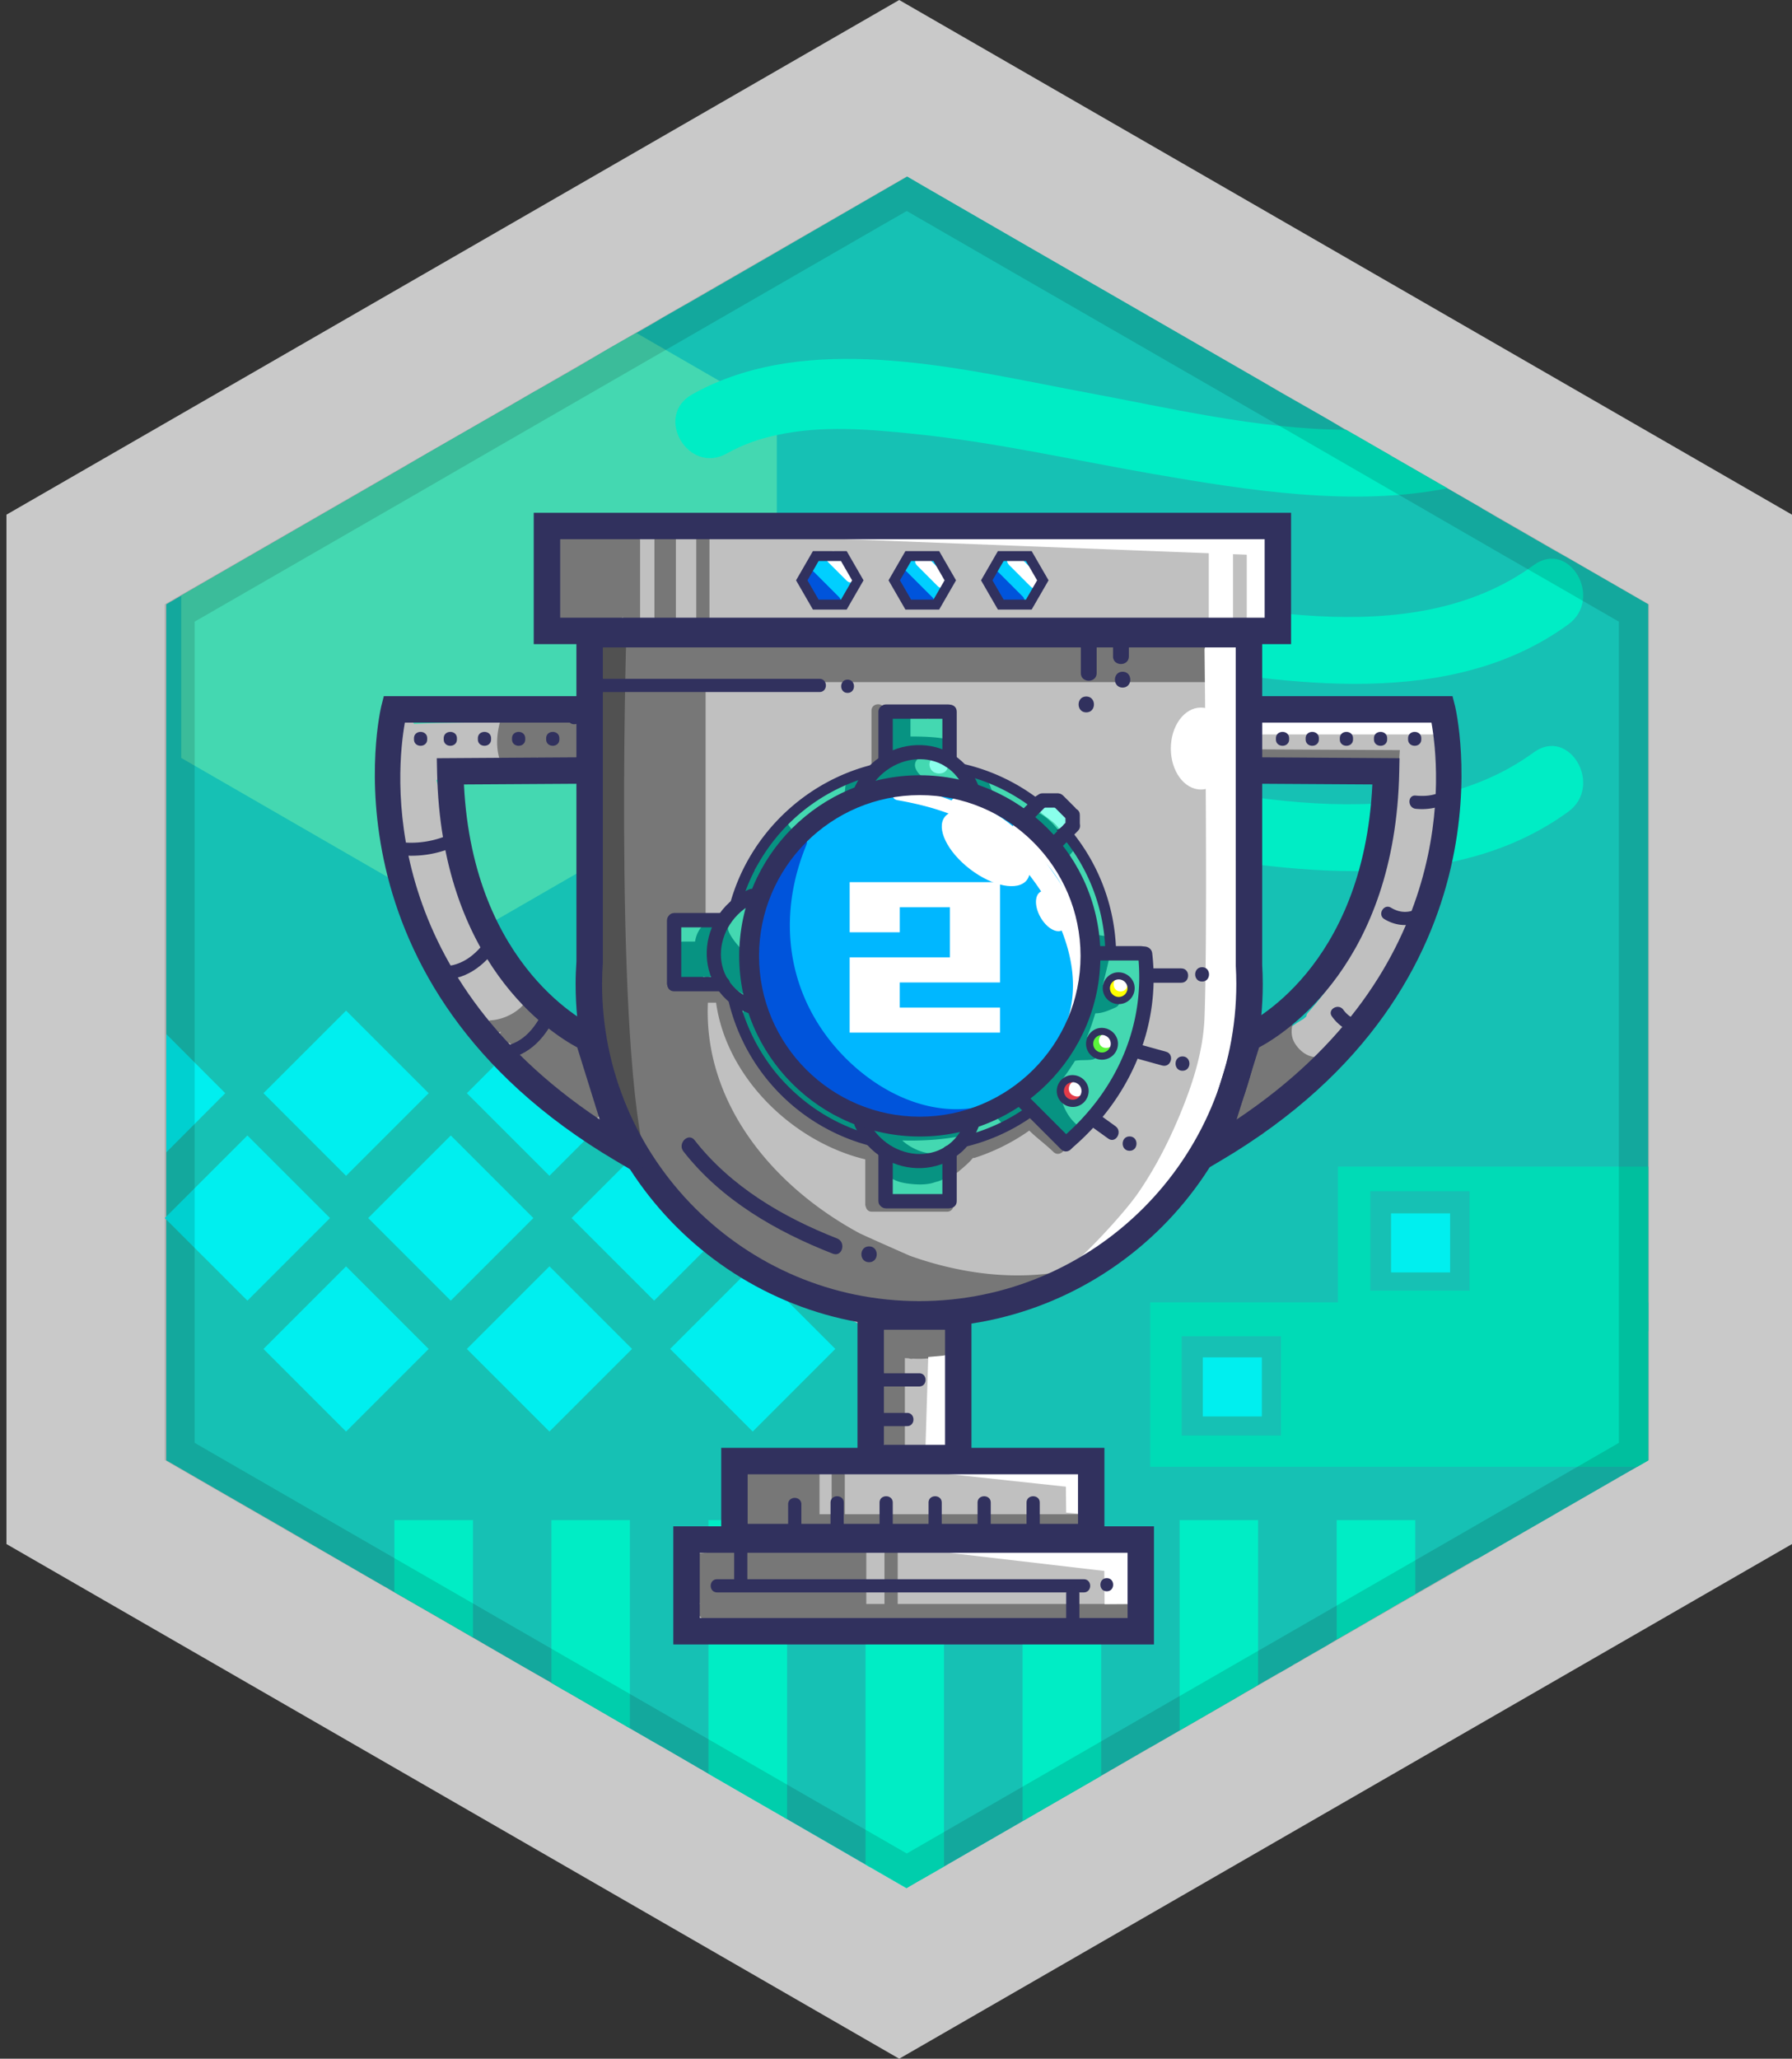 <svg xmlns="http://www.w3.org/2000/svg" width="111.25" height="127.787"><rect width="100%" height="100%" fill="#333333" stroke="none"/><path fill="#C9C9C9" d="M111.25 95.84l-55.426 31.947L.4 95.84V31.947L55.824 0l55.426 31.947z"/><path fill="#16C1B4" d="M102.324 37.507v53.14l-.01.01-.68.391-.74.42-4.15 2.39-.201.12-1.93 1.11-2.719 1.569-.24.13-.131.051-.109.069-3.029 1.74-.521.3-.299.17-1.051.601-.039.029-1.23.71-.451.261-.02.02h-.01l-1.539.89-.24.141-.631.38-1.26.72-.119.07-.08.05-.41.24-.031.01-.16.09v.011l-.779.449-.18.09-.02.021-.041.02-1.01.58-.16.091-.129.079-.371.21-.24.141h-.01l-.709.42-3.41 1.97-1.211.7-.629.36-.061.029-2.971 1.721-.529.31-4.041 2.33-.01.01-.299.17-.131.08-4.75 2.74-.959.55-.561.32h-.01l-.32.189-.48.28-1.42-.82-.85-.489-.029-.011-.24-.14-1.5-.87-3.371-1.95-.16-.09-.039-.029-2.07-1.19-2.61-1.51-2.75-1.601-.69-.39-1.439-.83-3.65-2.12-.39-.22-.49-.28-.33-.2-.01-.01-1.84-1.05-.57-.33-1.71-.99-.75-.439-1.76-1.021-2.09-1.2-.82-.47-.09-.05-.12-.07-.38-.22-.01-.01-.21-.12h-.011l-1.04-.601c-.01-.01-.01-.01-.02-.01l-1.86-1.08-1.02-.59-2.11-1.229-.29-.17s-.01 0-.02-.011l-.28-.16-3.3-1.899-3.5-2.021-.08-.04-.03-.02v-53.14l.93-.54 13.4-7.73 1.99-1.16 4.93-2.83 1.58-.92.17-.09 1.66-.95.78-.449.38-.221.439-.26 1.101-.65.52-.3 1.3-.74.98-.56.69-.41 1.399-.8h.01l.051-.03 5.719-3.3.189-.11.271-.159 6.07-3.511 1.439-.83 1.061.62 6.488 3.75 2.602 1.5 4.91 2.83 7.02 4.05 1.039.61 2.301 1.31.869.5.92.551h.021l.58.33 1.369.79.801.46.09.06 1.809 1.04 1.65.95 2.131 1.229.039.03v.01l.26.141.66.39 1.461.84 1.939 1.12.779.44.441.25 1.939 1.119 2.823 1.628z"/><path fill="#00EDC5" d="M45.119 39.775c3.51-1.966 7.82-1.61 11.678-1.219 5.02.512 9.977 1.657 14.943 2.517 8.273 1.432 18.346 2.984 25.623-2.316 2.195-1.601.074-5.298-2.15-3.677-7.701 5.609-19.104 2.508-27.652.927-7.668-1.418-17.314-3.984-24.59.092-2.397 1.341-.251 5.022 2.148 3.676zM45.119 51.4c3.51-1.966 7.82-1.61 11.678-1.219 5.02.512 9.977 1.657 14.943 2.517 8.273 1.432 18.346 2.984 25.623-2.316 2.195-1.601.074-5.298-2.15-3.677-7.701 5.609-19.104 2.508-27.652.927-7.668-1.418-17.314-3.984-24.59.092-2.397 1.341-.251 5.022 2.148 3.676z"/><path fill="#00EFEF" d="M21.485 78.604l5.127 5.127-5.127 5.127-5.127-5.127zM34.11 78.604l5.127 5.127-5.127 5.127-5.128-5.127zM46.73 78.602l5.128 5.127-5.128 5.128-5.127-5.128zM15.36 70.48l5.127 5.126-5.127 5.127-5.128-5.127zM27.985 70.479l5.127 5.127-5.127 5.127-5.128-5.127zM40.61 70.479l5.127 5.127-5.127 5.127-5.128-5.127zM13.984 67.856l-3.66 3.67v-7.339zM21.485 62.73l5.127 5.126-5.127 5.128-5.128-5.128zM34.11 62.73l5.127 5.126-5.128 5.127-5.127-5.127z"/><path fill="#00DBB6" d="M102.324 80.837h-30.92v10.21h30.231l.679-.391.01-.01v-8.02z"/><path fill="#00DBB6" d="M102.324 80.837v-8.421h-19.26V82.626h19.26z"/><path fill="#16C1B4" d="M73.359 82.94h6.166v6.166h-6.166z"/><path fill="#00EFEF" d="M74.672 84.253h3.666v3.666h-3.666z"/><path fill="#16C1B4" d="M85.068 73.94h6.166v6.166h-6.166z"/><path fill="#00EFEF" d="M86.359 75.315h3.666v3.666h-3.666z"/><path fill="#44D8B1" d="M48.225 25.696v21.351l-18.481 10.67-18.491-10.67v-10.08l13.401-7.731 1.99-1.16 4.93-2.83 1.58-.92.17-.09 1.66-.95.78-.449.38-.221.439-.26 1.101-.65.52-.3 1.299-.74 5.181 2.99z"/><path fill="#00EDC5" d="M89.854 30.307c-5.889 1.17-12.42.12-18.109-.86-4.971-.859-9.93-2-14.951-2.51-2.77-.29-5.789-.55-8.568.07-1.08.22-2.121.59-3.102 1.14-2.399 1.35-4.549-2.33-2.149-3.67.56-.311 1.13-.59 1.709-.82 7.031-2.87 15.801-.58 22.881.73 4.809.89 10.52 2.26 15.969 2.29h.021l.58.33 1.369.79.801.46.09.06 1.809 1.04 1.65.95zM29.364 94.356v7.281l-1.76-1.021-2.09-1.2-.82-.47-.09-.05-.12-.07v-4.47zM39.104 94.356v12.92l-3.65-2.12-.39-.219-.49-.281-.33-.2-.01-.01v-10.09zM48.863 94.356v18.56l-.16-.09-.039-.029-2.07-1.191-2.61-1.509V94.356zM58.604 94.356v21.5l-.959.55-.561.321h-.01l-.32.189-.481.28-1.419-.82-.85-.489-.029-.011-.241-.14v-21.38zM68.363 94.356v15.861l-.529.309-4.041 2.33-.01.01-.299.17v-18.68zM78.104 94.356v10.231l-.129.079-.371.21-.241.141h-.009l-.709.42-3.411 1.969v-13.05zM87.863 94.356v4.59l-.299.17-1.05.601-.039.029-1.231.71-.451.261-.02.019h-.009l-1.539.89-.241.141v-7.411z"/><path fill="silver" d="M89.383 46.391a.424.424 0 0 0-.316-.373c-.02-.035-.033-.077-.055-.111.092-.014.184-.023.273-.042.381-.081.406-.732 0-.792l-.057-.007a.325.325 0 0 0-.096-.044 10.988 10.988 0 0 0-1.982-.259c-.152-.024-.305-.052-.473-.054-.992-.306-2.295-.306-3.621-.207a5.942 5.942 0 0 0-1.764.113l-.006-.004c-1.25-.281-2.412-.314-3.596.195-.016.006-.018.02-.029.029l-.074-5.162 1.795-.204v-6.513H34.007v6.513l2.205.204.461.257.051 24.56 1.727 5.079c-.371-.678-.946-1.198-1.558-1.686.256-.085.424-.402.173-.659l-.192-.193c.299-.048.529-.412.244-.678-.271-.254-.539-.511-.811-.764.223-.133.258-.549.009-.736a7.448 7.448 0 0 0-2.045-1.118c-.029-.011-.056-.009-.083-.013a12.3 12.3 0 0 1-1.988-1.696c-.454-.883-1.128-1.664-1.699-2.477-1.006-1.433-1.181-3.452-2.324-4.77-.144-1.154-.625-2.24-.663-3.408-.003-.078-.004-.159-.005-.24a.391.391 0 0 0 .127-.39c-.174-.781-.302-1.557-.552-2.317.799-.437 1.655-.653 2.542-.743.469.024.938.043 1.407.042a.383.383 0 0 0 .27-.111c.801.01 1.607.053 2.396.06.238.003.381-.197.399-.398.334-.006.67-.016 1.005-.033.335.008.67.012 1.006.023.285.008.408-.204.39-.416.054-.16.011-.342-.183-.452-.097-.056-.195-.099-.294-.145a.405.405 0 0 0 .135-.097c.152-.062.28-.211.26-.378a1.027 1.027 0 0 0-.308-.647.282.282 0 0 0-.014-.129c-.1-.247-.224-.383-.499-.404-.138-.01-.248.068-.323.172a.41.41 0 0 0-.244.156 4.394 4.394 0 0 1-1.705-.088 28.06 28.06 0 0 1-.798-.276c-.288-.106-.475.114-.488.354-.607-.049-1.216-.107-1.824-.164a.33.33 0 0 0-.255.08c-1.417.049-2.836.025-4.25.111-.155-.302-.688-.344-.76.054-.057.005-.115.005-.171.011a.41.41 0 0 0 0 .82c.011.003.021.003.03.004-.471 1.998-.364 4.055.056 6.057.001.002 0 .008.002.01.108.521.239 1.037.387 1.547.008 1.22.053 2.432.463 3.619.106.306.445.341.651.207.153.488.312.969.478 1.434a.433.433 0 0 0 .516.27c.378 1.357 1.31 2.594 2.307 3.759a6.05 6.05 0 0 0 1.231 1.434c.011.01.024.012.036.021l.023.026a.35.35 0 0 0-.022.434c.931 1.397 2.189 2.493 3.543 3.464.865.753 1.81 1.417 2.809 2.017.178.105.342.066.456-.038.071.046.137.097.211.14.298.172.592-.064.603-.348l.834 2.455 3.847 4.102L50.107 81l2.922 1.025.975.513-.205 7.537-.051.923-7.744.308-.408 3.641-2.922.923.357 5.691 27.842.409.102-5.588-3.385-.461.207-4.923h-8.666l.615-8.613 4.154-1.846 4.613-1.795L72 75.976l1.846-2.615 1.641-2.409.602-1.184c.242-.088.482-.178.717-.282.018.263.377.461.633.333 1.541-.772 2.762-1.952 4.082-3.039.191-.157.141-.404-.002-.563v-.002-.002c.021-.027.045-.052.066-.08a.41.41 0 0 0 .07-.164c.029-.026.061-.054.084-.093.123-.215.254-.426.381-.637-.004.075-.02.147-.018.226.004.332.459.574.699.289.996-1.18 1.607-2.562 2.447-3.844.859-1.313 1.861-2.504 2.324-4.028a.377.377 0 0 0-.125-.404c.189-.458.377-.917.535-1.39a.363.363 0 0 0 .008-.195c.16-.335.33-.666.516-.989a.376.376 0 0 0 .016-.358.336.336 0 0 0 .129-.201c.334-1.742.563-3.496.654-5.269a.374.374 0 0 0 .078-.224v-.501a.377.377 0 0 0 .152-.319 4.535 4.535 0 0 0-.094-.982c-.017-.22-.035-.441-.058-.659zm-2.778 3.515c-.16.034-.295.154-.301.382-.021 1.026-.131 2.048-.152 3.075 0 .01.004.017.004.024-.262.563-.51 1.13-.73 1.706a.363.363 0 0 0-.191.166c-.506.892-.824 1.848-1.148 2.806-.479.989-.99 1.963-1.434 2.967a20.557 20.557 0 0 1-1.457 1.835.432.432 0 0 0-.102.236l-.182.15c-1.1.636-2.031 1.496-2.939 2.389-.209.152-.422.299-.635.443l.559-4.365-.199-14.332c.359-.047.746-.088 1.15-.122 1.73.925 4.281.816 5.977.443a.37.37 0 0 0 .217-.132c.225.135.473.241.748.313.24.342.416.748.572 1.065a.339.339 0 0 0 .26.192.3.3 0 0 0-.008.113c.018.152.033.303.045.455-.018.064-.038.127-.054.191z"/><path fill="#777" d="M77.367 40.837h-.449c.189-.233.09-.685-.303-.685H37.521c-.42 0-.502.509-.257.724-.259.124-.285.513-.078.69-.313.161-.267.714.134.764-.598 1.934-.692 4.006-.887 6.01-.136 1.406-.513 3.437.245 4.736.105.181.322.229.501.163-.002.014-.009.024-.011.04a8.013 8.013 0 0 0-.015.877c-.036 2.066-.25 4.127-.264 6.197-.009 1.613-.297 3.555.259 5.101.106.294.557.433.732.116.266.942.643 1.882.896 2.807.264.967.441 1.953 1.245 2.624.012.01.026.016.038.022a7.8 7.8 0 0 0 .097.178c.236.541.533 1.073.88 1.592l.118.21a.398.398 0 0 0 .134.146 16.716 16.716 0 0 0 2.449 2.681c.437.536.97 1.029 1.541 1.328a6.995 6.995 0 0 0 2.059 2.094c.207.138.52-.002.588-.235.082.03.16.066.242.096.453.172.906.329 1.367.46.561.179 1.119.361 1.664.563.641.491 1.225.813 2.029.952a.437.437 0 0 0 .373-.108c.484.172.982.307 1.529.328.176.007.289-.074.348-.187.598.082 1.197.148 1.807.187.223.015.355-.145.389-.325.377.075.746.186 1.143.26a.492.492 0 0 0 .404-.131c.107.014.213.027.32.043.301.04.473-.33.381-.579 1.412.108 2.813.027 4.137-.308a.365.365 0 0 0 .289-.328c.234-.018.471-.035.703-.063.518-.063.523-.884 0-.821-2.742.331-5.734-.094-8.584-1.117-1.035-.459-2.072-.912-3.102-1.388-5.451-2.945-9.688-8.134-9.417-14.312h.509c.646 4.662 4.781 8.644 9.261 9.724v2.787c0 .071.016.13.043.182.043.153.16.279.367.279h4.666c.529 0 .529-.82 0-.82h-4.209c0-.01.004-.017.004-.025V72.16h.053c.436 0 .563-.686.141-.794a.365.365 0 0 0-.223-.22c-.088-.244-.387-.309-.594-.194-3.803-1.241-7.945-4.531-8.518-8.669-.021-.15-.104-.233-.209-.27 0-.021-.006-.038-.008-.057-.002-.027-.016-.048-.021-.073.027-.222-.1-.466-.389-.466h-.884a.337.337 0 0 0-.139-.136c-.037-.49-.813-.481-.813.034v.034c-.025-.021-.051-.039-.075-.06a30.006 30.006 0 0 0-.147-3.756c.183.314.64.192.728-.145.169-.035.315-.159.315-.381V42.516a.438.438 0 0 0-.037-.176h32.709c.393 0 .492-.45.303-.683h.586c.53 0 .53-.82.001-.82z"/><path fill="#777" d="M65.98 70.922c-.508-.496-1.094-.905-1.584-1.416-.037-.175-.172-.316-.338-.332-.227-.142-.494.038-.561.288a12.088 12.088 0 0 1-2.709 1.431c.002-.022.006-.043.006-.066-.027-.525-.848-.528-.82 0 .027.562-.684 1.002-1.061 1.326-.4.346.182.923.58.579.297-.255.645-.531.906-.856.039 0 .076.003.119-.011a12.565 12.565 0 0 0 3.381-1.688c.475.47 1.023.859 1.5 1.326.38.368.96-.212.581-.581zM54.104 44.113v3.309c0 .528.82.528.82 0v-3.309c0-.528-.82-.528-.82 0z"/><path fill="#00CFFF" d="M50.717 37.331l-.795-1.378.795-1.379h1.594l.794 1.379-.794 1.378zM56.529 37.331l-.797-1.378.797-1.379h1.592l.795 1.379-.795 1.378zM62.34 37.331l-.797-1.378.797-1.379h1.592l.795 1.379-.795 1.378z"/><path fill="#44D8B1" d="M71.154 59.723c-.104-.293-.381-.385-.654-.266-.002.001-.002.002-.006.002-.299-.194-.762-.223-1.254-.174-.072.007-.127.033-.191.05a.385.385 0 0 0 .051-.19v-.223a.405.405 0 0 0-.082-.246c-.123-.59-.336-1.16-.559-1.729a.42.42 0 0 0 .033-.295c-.25-.988-.299-1.988-.824-2.888a.398.398 0 0 0-.371-.208c-.279-.681-.652-1.308-1.221-1.849a.413.413 0 0 0-.291-.119c.01-.023.014-.051.018-.074a.408.408 0 0 0 .256-.206c.121-.056.223-.151.244-.281.08-.474-.111-.808-.49-.959a.59.59 0 0 0-.197-.173.45.45 0 0 0-.539.07c-.051.047-.098.098-.148.146-.014.012-.018.027-.027.041a.497.497 0 0 0-.25.087c-.18-.116-.348-.269-.521-.403-.459-1.17-2.889-1.426-3.813-1.731a.368.368 0 0 0-.389.083.504.504 0 0 0-.361-.21c-.027-.003-.055-.007-.08-.007a.411.411 0 0 0-.215-.377 3.968 3.968 0 0 0-.773-.355.634.634 0 0 0 .162-.218 1.7 1.7 0 0 0 .117-.778c.02-.326.006-.693-.08-1.002.021-.048.029-.101.039-.152.398-.29-.021-.967-.508-.723l-.148.074c-.043.021-.055.067-.086.1a.464.464 0 0 0-.123.009.703.703 0 0 0-.291.085.997.997 0 0 0-.201-.193c-.172-.123-.438-.051-.566.112a.698.698 0 0 0-.363-.099.506.506 0 0 0-.41.195c-.287-.228-.74-.075-.74.324v.021c-.168.078-.287.261-.244.504.043.232.123.436.23.602.002.034.016.059.014.098 0 .326.279.459.527.416.164.354.754.303.83-.131.07.027.146.039.219.035.088.17.268.24.443.209.096.115.197.217.311.311-.582-.073-1.178-.025-1.707.177-.072.029-.119.079-.168.13-.027.001-.057.004-.084.004a.429.429 0 0 0-.391.268c-.389.105-.715.271-.926.493a2.543 2.543 0 0 0-.826.183c0-.001 0-.002-.002-.002-1.252-.234-2.33.609-3.291 1.306-1.33.97-2.209 1.966-2.936 3.411-.584.709-1.082 1.476-1.408 2.385-.082.229.029.396.195.479l-.061.19c-.096.118-.191.236-.297.351a.414.414 0 0 0-.086.455.677.677 0 0 0-.492.254 1.886 1.886 0 0 0-.332.723.432.432 0 0 0-.272-.201c-.503-.142-1.183-.301-1.739-.181-.084-.298-.458-.51-.725-.215-.274.306-.238.692-.002.991-.016.234.016.49.005.732-.024.557-.123 1.225.198 1.72.392.605 1.214.304 1.78.223a.35.35 0 0 0 .313-.297c.065.012.129.021.193.035l.001-.004c.039.006.079.016.118.021.053.006.098 0 .141-.012.131.307.305.593.541.801l.035.094c0 .004.002.009.004.015v-.001c.016.036.031.077.043.106a.359.359 0 0 0 .223.201c.041.958.859 2.223 1.189 2.842.732 1.382 1.279 2.4 2.396 3.565 1.133 1.183 2.492 1.684 3.959 2.308.361.156.674-.102.652-.413.234.325.469.598.777.863a.43.43 0 0 0 .459.089.03.03 0 0 1 .014.007c.115.091.23.183.35.271a.412.412 0 0 0-.27.276c-.232.785-.148 1.667.152 2.429.012.04.023.078.043.113.014.032.021.069.035.102.156.332.596.244.77 0 .008-.01.012-.021.018-.028.053.067.109.135.174.193.201.177.566.182.699-.091.02-.039.027-.079.043-.119a.44.44 0 0 0 .629-.075c.166.146.391.13.557-.007.234.007.492-.157.502-.432.021-.553.084-1.103.121-1.654.014-.04.027-.077.027-.127v-.224a.398.398 0 0 0-.24-.381c.039-.041.074-.086.111-.127.5-.078.93-.245 1.176-.565.627-.26 1.318-.34 1.977-.548.691-.218 1.184-.863 1.879-1.027a.393.393 0 0 0 .258-.182.521.521 0 0 0 .193.075.397.397 0 0 0 .182.069c.02.029.029.062.053.092.141.184.408.276.604.173.049.096.102.188.156.279-.061.586.463.879 1.068.713.568-.158.855-.536 1.154-.935l.1-.084c.586-.488 1.137-1.1 1.293-1.772a.468.468 0 0 0-.01-.252.4.4 0 0 0 .18-.182c.635-1.286 1.373-2.486 1.723-3.892.242-.986.678-2.486.324-3.492zm-26.568-.735a4.52 4.52 0 0 1-.067.441 3.381 3.381 0 0 1-.435-.658l.197-.133a.452.452 0 0 0 .129-.145.462.462 0 0 0 .185-.045c-.01.021-.02.043-.031.063-.106.188-.072.358.022.477zm22.57 9.297c-.232.204-.588.242-.883.299-.018.004-.027.014-.043.019l-.008-.03-.012-.153c0-.035-.008-.075-.004-.11l-.006.001c-.006-.04-.004-.077-.01-.118-.045-.274-.266-.348-.475-.299.023-.035.051-.068.066-.115.076-.224.15-.447.227-.665l.006-.008a3.49 3.49 0 0 0 .16-.233c.014.001.025.009.041.01.518-.041.922.154 1.225.565-.004.146.01.287.043.499v.002c-.104.114-.21.231-.327.336zm-.554-3.965c-.252.381-.49.734-.662 1.123a.463.463 0 0 0-.191.155c-.273.395-.441.816-.592 1.252-.17-.022-.355.04-.447.193a.431.431 0 0 0-.504.172c-.361-.036-.598.299-.654.681a.803.803 0 0 0-.594.518.406.406 0 0 0-.025.145c-.471.276-.902.634-1.432.801-.441.14-.879.222-1.305.337-.07-.192-.336-.339-.525-.259a2.772 2.772 0 0 0-.729.466c-.605-.034-1.18.092-1.785.135-.369.026-.77-.022-1.174-.099a4.735 4.735 0 0 0-.496-.271.506.506 0 0 0-.502.046c-.145-.036-.283-.074-.418-.109-.041-.027-.078-.06-.119-.086-.293-.187-.674.086-.674.393-.006-.009-.008-.018-.014-.026-.426-.532-.926-.865-1.506-1.218-.684-.414-1.955-.786-2.359-1.511-.154-.28-.461-.259-.654-.104-.486-.517-.904-1.103-1.191-1.794-.207-.499-1.754-3.264-1.523-3.536.186-.222.115-.491-.047-.648.004-.01.01-.02.012-.031.105-.553.416-2.532-.162-3.169a4.07 4.07 0 0 0 .496-.986c.037-.104.008-.202-.039-.293.01-.037.023-.074.035-.111.063-.065.123-.133.197-.182.271-.176.244-.489.084-.678.109-.317.229-.63.383-.93a.421.421 0 0 0-.016-.429c.068-.104.133-.215.205-.316.104-.022.195-.092.256-.222.045-.092.094-.18.139-.271.447-.525.939-1.016 1.438-1.504.834-.822 1.668-1.542 2.631-2.117a.384.384 0 0 0 .398-.115c.172-.182.502-.228.729-.32.33-.136.602-.312.934-.379.148.222.455.331.674.088.303-.336.674-.514 1.084-.6a3.7 3.7 0 0 0 2.377.275c.174.047.348.096.521.142.15.04.273.008.365-.06.168.116.379.129.555-.031.025.197.164.373.422.366.578-.018 1.125.449 1.641.669.588.249 1.154.526 1.697.865a.383.383 0 0 0 .379.02c.023.019.047.036.072.055.076.062.154.117.234.174a.377.377 0 0 0 .057.155.464.464 0 0 0-.094.369c.047.214.113.404.232.589.168.264.469.245.662.1.1.04.193.043.283.014a.377.377 0 0 0 .088.125c.963.916 1.26 2.123 1.59 3.363.32 1.201.992 2.293 1.18 3.521-.125.04-.234.117-.26.279-.012.08-.018.16-.027.24 0 .01-.006.023-.004.031-.092.707-.139 1.417-.246 2.121-.004.024.002.043.002.065-.204.842-.618 1.655-1.082 2.362zm2.412 1.082a.415.415 0 0 0-.232.165c-.166-.074-.371-.073-.504.041-.494.123-.859-.767-.619-1.147a.403.403 0 0 0 .055-.334c.018-.029.031-.058.049-.087a.736.736 0 0 0 .445.033c.16-.026.238-.196.363-.236.061.006.117.018.172.027.035.017.068.04.109.075.24.209.342.51.529.76-.117.238-.24.472-.367.703zm.662-3.459a.465.465 0 0 0-.166.015 1.35 1.35 0 0 0-.488-.013c-.08-.063-.156-.129-.236-.193a.413.413 0 0 0-.104-.055c.055-.162.094-.329.162-.486l.064-.364c.031-.089.07-.15.105-.225l.918.085c-.008.043-.02.085-.014.136.038.417-.083.753-.241 1.1z"/><path fill="#079382" d="M59.588 69.623c-.764.161-1.555.213-2.33.258-.297.017-1.824.162-2.379-.052a5.062 5.062 0 0 1-.244-.391c-.238-.422-.818-.165-.822.227a.368.368 0 0 0 .01.256c.076.196.205.339.355.457.621.9 1.506 1.674 2.586 1.896-.031.009-.066.01-.098.021-.043.014-.074.039-.107.062-.488-.147-.938-.344-1.104-.478-.441-.354-1.076.271-.627.631.033.024.082.053.119.079.168.63.906.813 1.473.884.48.06 1.152.095 1.656-.104.383-.081.707-.259.9-.587.146-.249.027-.485-.166-.597.148-.303-.084-.767-.504-.642-.68.202-1.682-.192-2.293-.753l.314.006c1.152.014 2.365-.076 3.496-.314.564-.119.323-.976-.235-.859zM53.447 69.484c-.596-.275-1.223-.465-1.818-.742-.795-.372-1.412-1.146-1.988-1.786-1.121-1.247-2.215-2.56-2.631-4.22-.139-.556-.998-.319-.857.238.42 1.68 1.473 3.012 2.586 4.299.52.6 1.047 1.233 1.68 1.715.813.616 1.668.843 2.58 1.263.517.24.968-.528.448-.767zM46.93 59.816c.283-.369-.168-.722-.535-.605-.004-.004 0-.004-.008-.008a1.105 1.105 0 0 1-.191-.133 3.764 3.764 0 0 1-.48-.506c-.195-.238-.594-.76-.523-1.08.127-.561-.733-.798-.857-.238-.003.013-.001.025-.003.038a.458.458 0 0 0-.551.026c-.383.313-.564.711-.631 1.134h-.746c-.362 0-.469.382-.335.626a.359.359 0 0 0-.128.188c-.003.012-.001.021-.005.031a.493.493 0 0 0-.04.296c-.012.091-.034.181-.037.271-.018.063-.039.125-.055.189a.372.372 0 0 0 .054.313v.068c.003.312.285.435.518.381.078.066.169.12.271.171.264.129.508-.013.616-.214.188.003.325-.058.417-.162a.518.518 0 0 0 .453-.005c.271.141.587-.097.615-.387.26.567.686 1.072 1.221 1.383.008.004.012.01.018.015.012.009.025.011.035.018.053.028.096.069.15.094.518.237.971-.53.447-.768-.027-.014-.053-.036-.08-.052a7.27 7.27 0 0 0-.482-.879c.303.129.618.123.872-.205zM49.529 51.893c-.195-.244-.439-.451-.598-.726-.271-.472-.965-.093-.793.37a.447.447 0 0 0-.131.182c-.316.793-.807 1.496-1.143 2.28a.43.43 0 0 0-.229.12l-.221.223a.421.421 0 0 0-.127.281c-.043.031-.092.057-.133.09-.451.354.182.979.629.63.082-.063.299-.181.43-.265a.405.405 0 0 0 .193-.332.417.417 0 0 0 .195-.23c.281-.779.75-1.469 1.102-2.215.066.073.135.145.197.222.36.449.985-.187.629-.63zM52.533 48.491a6.167 6.167 0 0 0-.09.822c-.016.575.875.574.891 0a3.88 3.88 0 0 1 .059-.587c.091-.56-.766-.8-.86-.235zM58.795 45.879c-.756-.145-1.51-.162-2.271-.163v-1.188c0-.481-.623-.553-.824-.225-.256-.061-.559.073-.547.411.025.781-.066 1.558-.074 2.339-.004.24.156.375.338.412l-.002.007c-.271-.091-.605.038-.561.396.004.016.004.029.006.043a.873.873 0 0 0-.537.274c-.102.116-.17.278-.115.433a.718.718 0 0 1 .033.109c.113.439.67.381.826.063.029-.006.055-.02.084-.02.027.014.059.021.086.028.07.077.148.157.232.237.271.264.631.079.732-.189.119.046.25.084.398.096.055.007.1-.003.143-.015.025.021.051.047.076.067.457.349.9-.426.449-.77-.385-.293-.689-.797-.244-1.156.174-.139.18-.313.104-.459.48.01.955.038 1.432.129.56.107.8-.75.236-.859zM61.777 49.642c-.15-.469-.332-.921-.52-1.374-.219-.521-1.08-.293-.859.236.188.453.371.906.52 1.373.174.545 1.033.313.859-.235zM66.189 51.967l-.105.122c-.004-.01-.004-.021-.01-.031-.377-.594-.846-1.171-1.461-1.532-.494-.293-.941.478-.447.769.48.284.842.747 1.139 1.214a.416.416 0 0 0 .344.2c-.064.395.42.781.727.408.145-.176.299-.345.443-.521.365-.438-.26-1.073-.63-.629zM63.537 68.519c-.207-.092-.383-.135-.602-.045-.021.01-.033.026-.053.036-.043-.033-.08-.07-.123-.102-.17-.13-.391-.057-.533.086-.391-.172-.85.36-.488.724.131.131.254.265.371.408.164.203.547.154.678-.066.258.16.543.019.637-.258.34-.113.519-.607.113-.783zM68.926 61.738c-.002-.061-.01-.12-.01-.181 0-.288-.227-.431-.449-.431.123-.501.252-1.008.359-1.492.123-.558-.734-.797-.859-.236a58.406 58.406 0 0 1-1.113 4.229c-.484 1.609-1.576 2.871-2.635 4.124-.049-.056-.098-.108-.145-.165-.367-.442-.994.19-.631.629.131.157.266.303.4.453a.494.494 0 0 0 .141.157 12.627 12.627 0 0 0 2.297 1.982c.332.22.639-.081.643-.394.145-.157.18-.39-.031-.565-.641-.527-.949-1.256-1.102-2.041.023-.065.043-.132.068-.197a.354.354 0 0 0-.072-.393c.34-.438.652-.896.951-1.373.352-.063.717-.016 1.072-.075.504-.084.365-.773-.072-.854-.002-.056-.01-.11-.01-.169a.399.399 0 0 0-.244-.381c.197-.473.361-.968.514-1.467.436.007.861-.188 1.254-.364.482-.213.135-.87-.326-.796z"/><path fill="#079382" d="M68.736 58.123c-.158-.027-.32-.043-.482-.074-.559-.109-.799.748-.236.859.162.029.322.047.482.074.563.094.803-.765.236-.859z"/><path fill="#8AFFEB" d="M66.535 51c-.32-.477-.781-.77-1.219-1.129-.439-.36-1.074.267-.629.629.363.301.813.551 1.08.949.319.475 1.09.029.768-.449zM58.781 47.327c-.023-.04-.059-.065-.086-.101-.072-.172-.248-.256-.424-.251-.322-.136-.611.235-.563.546.061.399.443.566.807.46.274-.081.417-.404.266-.654z"/><path fill="#FFF" d="M53.137 35.457l-1.129-1.127c-.373-.375-.953.204-.58.58l1.129 1.127c.373.375.953-.205.58-.58zM58.793 35.801c-.426-.429-.854-.855-1.281-1.283-.375-.373-.955.207-.58.58.428.428.855.854 1.281 1.283.375.374.955-.207.58-.58zM64.57 35.834l-1.35-1.35c-.375-.375-.955.205-.58.578.449.451.9.9 1.35 1.351.375.374.955-.206.58-.579zM68.711 64.154h-.018c-.572 0-.572.891 0 .891h.018c.574 0 .574-.891 0-.891z"/><circle fill="#00B7FF" cx="57.357" cy="59.256" r="10.109"/><circle fill="#E23B48" cx="66.541" cy="67.734" r=".65"/><circle fill="#5BF43B" cx="68.433" cy="64.748" r=".649"/><circle fill="#FF0" cx="69.49" cy="61.279" r=".648"/><path fill="#0054DB" d="M60.691 68.725c-3.781.713-7.592-1.76-9.678-4.839-2.355-3.475-2.52-7.655-.951-11.44.219-.529-.643-.758-.859-.236-.15.362-.268.725-.383 1.087-.174-.079-.402-.067-.549.123-.287.372-.402.821-.555 1.259-.18.521-.449 1-.58 1.537-.057.229.072.394.24.468-.248.933-.266 2.056-.092 3.159-.006.104-.016.203-.018.306a.394.394 0 0 0 .143.321c.025.11.061.218.088.324.053 1.006.322 1.99.646 2.979.078.233.279.316.473.3.355.671.773 1.311 1.215 1.921.104.142.246.19.387.186.85 1.086 1.865 1.981 2.996 2.357.154.05.285.007.383-.077a12.67 12.67 0 0 0 2.846.91.44.44 0 0 0 .467-.182 9.253 9.253 0 0 0 3.775.1c.565-.108.567-.668.006-.563z"/><path fill="#FFF" d="M67.148 59.055c.371-1.988-1.174-4.077-2.271-5.604-1.332-1.854-3.129-3.33-5.359-3.918a.406.406 0 0 0-.447.15 15.927 15.927 0 0 0-3.115-.875c-.561-.1-.799.76-.236.86 3.131.557 5.475 1.502 7.604 3.939 2.268 2.592 4.207 6.556 2.826 10.037-.213.534.65.764.859.237.632-1.594.577-3.242.139-4.826z"/><ellipse transform="rotate(-52.504 61.2 52.666)" fill="#FFF" cx="61.198" cy="52.666" rx="1.612" ry="3.214"/><path fill="#FFF" d="M65.967 56.151c.377.662.371 1.372-.01 1.586-.379.218-.988-.144-1.363-.804s-.373-1.369.01-1.586c.378-.215.988.146 1.363.804zM62.086 54.754v6.228h-6.227v1.557h6.227v1.556h-9.338v-4.67h6.225v-3.113H55.86v1.557h-3.111v-3.113h9.337z"/><path fill="#0054DB" d="M63.479 37.014l-1.471-1.47c-.375-.374-.955.204-.58.579l.262.264c-.07.084-.102.199-.045.342.117.279.25.528.465.744.195.197.422.144.561-.009.018-.015.037-.026.053-.044l.174.174c.373.374.952-.206.581-.58zM57.889 37.081l-1.727-1.726c-.373-.375-.953.205-.58.58l.262.26c-.197.129-.311.416-.107.646.264.3.551.578.887.799.217.143.428.042.533-.131l.152.151c.375.375.955-.205.58-.579zM52.076 37.047l-1.57-1.572c-.375-.375-.955.205-.58.58.088.088.176.178.266.266a.41.41 0 0 0 .041.487c.229.267.447.54.701.784.176.172.393.135.539.012l.025.023c.373.375.953-.205.578-.58z"/><path fill="#FFF" d="M68.676 64.154h-.02c-.574 0-.574.891 0 .891h.02c.572 0 .572-.891 0-.891zM69.564 60.648c-.572 0-.572.891 0 .891.575 0 .575-.891 0-.891zM66.957 67.176c-.018-.008-.039-.013-.057-.02-.545-.187-.777.673-.236.858l.057.021c.543.187.775-.674.236-.859z"/><path fill="#777" d="M59.01 83.108c-.02.009-.041.014-.059.022.039-.231.08-.46.094-.694.021-.332-.357-.474-.607-.359a.43.43 0 0 0-.428.04c-.023-.026-.055-.037-.082-.058a.42.42 0 0 0-.316-.205c-.242-.014-.475-.084-.713-.123a.437.437 0 0 0-.498.314.404.404 0 0 0-.227-.026v-.336c0-.385-.434-.485-.67-.31-.18-.114-.422-.108-.539.138-.191.4-.25.89-.264 1.392-.037-.025-.08-.045-.117-.074-.412-.318-.998.258-.58.58.221.17.459.31.707.434.006.201.012.399.01.585a.385.385 0 0 0-.004.229 51.126 51.126 0 0 0-.039 2.38c-.1.504-.221 1.005-.311 1.463a2.31 2.31 0 0 0-.107.637c0 .314.357.465.598.373a.42.42 0 0 0 .506.425c.051.477.811.466.811-.046v-5.594c.082.011.164.009.248.019a.4.4 0 0 0 .254.019c.949.057 1.916-.109 2.746-.515.475-.234.059-.942-.413-.71zM36.997 68.307a.404.404 0 0 0 .035-.16c.029-1.077-.489-2.028-.766-3.048-.068-.247-.302-.321-.5-.266-.006-.012-.013-.022-.021-.034.215-.478-.492-.896-.708-.413-.006.013-.006.025-.011.037-.246-.227-.54-.414-.829-.595a.409.409 0 0 0-.183-.059.314.314 0 0 0-.249-.109.078.078 0 0 1 .005-.018c.072-.239-.079-.422-.271-.486a.422.422 0 0 0-.315-.216.376.376 0 0 0-.003-.121c.099-.12.191-.246.273-.379.275-.453-.435-.865-.708-.413-.448.738-1.389 1.243-2.243 1.301-.524.035-.528.855 0 .82.201-.014.402-.051.604-.097-.035.044-.072.084-.104.129-.257.345.229.756.56.562.013-.008.023-.017.035-.022.073.073.164.126.271.113.051-.008.087-.03.133-.04-.029.112-.064.222-.084.34-.04.255.147.491.368.52-.005.079-.01.157-.006.239a.399.399 0 0 0 .475.393c.001.108-.008.214.004.325.027.274.297.475.541.39a.407.407 0 0 0 .315.11c.032.156.058.314.114.464.084.222.376.376.593.242.648.649 1.301 1.417 2.234 1.511.032.021.061.045.098.065a.415.415 0 0 0 .616-.354c.012-.292-.103-.528-.273-.731zM35.991 45.369c.403-.166.188-.849-.298-.758-.634.117-1.276.06-1.918.006-.146-.117-.36-.139-.51-.033a1.208 1.208 0 0 1-.06-.004c-.151-.15-.396-.199-.549-.07a.38.38 0 0 0-.216-.066.45.45 0 0 0-.51-.15c-.157-.256-.64-.286-.764.092-.421 1.282-.467 2.498.281 3.666.284.444.993.032.708-.415-.04-.063-.07-.126-.104-.187a.412.412 0 0 0 .252-.069.414.414 0 0 0 .368-.102c.053-.044.09-.096.134-.145.17.108.419.034.552-.118.07.086.155.129.245.148.011.035.011.07.024.105.105.275.454.42.687.181.009-.009.015-.019.022-.028.156.135.413.164.559-.006.039-.045.059-.097.094-.143.021.002.044.002.065.002.109.291.585.363.725.059.163-.357.531-1.52.213-1.965zM39.226 33.181c-.172-.092-.413-.058-.538.102-.279-.255-.728-.326-1.109-.341-.394-.016-.654.214-.997.355-.536.222-1.333.015-1.868-.103-.432-.095-.759.55-.314.75l.155.106c.012.013.024.016.035.025-.195.396-.206.754.026 1.177a15.04 15.04 0 0 0-.079 1.276c-.009.668-.124 1.363.262 1.951a.38.38 0 0 0 .146.128.406.406 0 0 0 .487.265c.108-.031.221-.036.331-.057.18.009.375-.023.587-.121a.34.34 0 0 0 .186-.244c.239.027.477.058.714.087l.357.13a.327.327 0 0 0 .363-.067c.097.005.194.014.293.014.209 0 .38-.179.41-.373v.613c0 .528.82.528.82 0v-.11a.374.374 0 0 0 .244-.365v-4.818c.001-.31-.278-.434-.511-.38zM78.443 46.515c-.135 0-.266-.022-.393-.056-.057.602.08 1.255.254 1.783.164.502.957.287.791-.217-.008-.026-.016-.057-.025-.083.119.028.252 0 .361-.074a.414.414 0 0 0 .133.038.452.452 0 0 0 .137.008l-.029.076c-.201.49 6.777.729 6.977.246.232-.57.205-1.111.256-1.676l-8.462-.045zM82.111 65.599c-.703.127-1.275-.188-1.672-.76-.49-.702-.154-1.473.092-2.188.174-.501-.619-.715-.791-.218a7.96 7.96 0 0 0-.248.841c-.213.002-.439.16-.438.416-.234-.176-.646-.021-.658.309a.365.365 0 0 0-.229.247c-.049.178-.076.359-.115.538a.425.425 0 0 0-.125.363c.041.311-.129.721-.291 1.088a2.09 2.09 0 0 0-.256.617 28.89 28.89 0 0 1-.848 2.046c-.141.308.102.68.418.617.033.106.092.189.186.226.221.141.541.104.592-.219.002-.016 0-.03.004-.045.012-.029.018-.058.029-.088.037.07.088.127.152.162-.051.102-.1.208-.15.305-.246.468.461.881.709.413.395-.743.746-1.604 1.016-2.502a.379.379 0 0 0 .146-.13c.035-.057.057-.118.086-.177.236.12.561.03.58-.293a.395.395 0 0 0 .295-.251c.26.034.512-.229.457-.491a.473.473 0 0 0-.021-.122c.404.138.848.169 1.299.087.52-.093.299-.884-.219-.791zM67.01 93.989H52.447v-2.392c0-.529-.818-.529-.818 0v2.392h-.752v-2.632c0-.479-.67-.519-.795-.127-.121-.208-.469-.237-.623-.061-.029.034-.055.082-.082.121a.342.342 0 0 0-.236.096.46.46 0 0 0-.256.081.635.635 0 0 0-.5-.246.675.675 0 0 0-.271.054.406.406 0 0 0-.141-.203c-.094-.073-.193-.083-.309-.091a.337.337 0 0 0-.344.19.388.388 0 0 0-.529.063.475.475 0 0 0-.273.105c-.805.689-.471 2.31-.461 3.23a.415.415 0 0 0 .617.354c.307-.164.518-.269.787-.221.352.375.783.488 1.303.399.322-.056.377-.506.168-.703.018-.009.035-.021.053-.029.07.171.156.328.27.456.229.255.576.081.686-.183 0-.001 0-.002.002-.003.047.068.115.12.209.146a.43.43 0 0 0 .615.022h.863c0 .528.818.528.818 0H67.01c.529.003.529-.818 0-.818zM70.326 99.562H55.73v-3.35c0-.528-.82-.528-.82 0v3.35h-1.129v-3.179c0-.396-.457-.494-.689-.299a.434.434 0 0 0-.508.156.38.38 0 0 0-.09.029c-.115-.392-.732-.37-.787.067a.569.569 0 0 0-.041-.004c-.178-.146-1.119-.228-1.723-.267a3.018 3.018 0 0 0-.502-.026.383.383 0 0 0-.195.056c-.027-.008-.049-.02-.08-.021-.281-.017-.541-.122-.813-.19-.236-.06-.404.077-.475.255a8.052 8.052 0 0 0-.885.032l-.135.004a.369.369 0 0 0-.223-.066c-.352.008-.699.039-1.045.074a18.74 18.74 0 0 1-.533-.016c-.164-.222-.492-.237-.653-.048-.054-.005-.106-.005-.16-.011-.219-.014-.34.111-.378.266-.136.016-.271.032-.408.042-.419.032-.578.68-.147.791-.015.659-.055 1.317-.058 1.978a.394.394 0 0 0 .221.351c-.241.105-.355.417-.136.657l.377.41c.113.124.285.139.435.086.048.02.102.033.163.035.389-.017.776.023 1.155.121a.43.43 0 0 0 .486-.295c.135.027.268.065.404.089a.412.412 0 0 0 .324-.071c.215.008.43.009.645.005 1.043.117 2.078.215 3.145.066a.311.311 0 0 0 .119-.042c.756.033 1.504-.022 2.268-.046.039 0 .068-.014.102-.022v.365c0 .5.725.521.807.076h1.143v.129c0 .528.82.528.82 0v-.129H69.77c.346 0 .461-.346.355-.589h.201c.529.001.529-.819 0-.819z"/><path fill="#FFF" d="M77.4 33.248h2.428v5.384H77.4zM75.043 33.248h1.504v5.384h-1.504z"/><path fill="#FFF" d="M78.598 34.479l-26.723-1.035 1.068-.247h25.655zM78.051 44.527h11.725v1.061H78.051z"/><path fill="#FFF" d="M78.098 60.873v-20.43c0-.404.318-.498.107-.281v-.795c0-.529-3.25-.529-3.25 0v.661a.358.358 0 0 0-.176.313s.211 17.107 0 22.797c-.078 2.092-.725 4.124-1.551 6.104-.613 1.472-1.42 3.117-2.51 4.72-.963 1.418-3.529 4.123-4.6 4.919-.443.328 3.768-1.201 4.123-1.623.902-1.071 2.172-2.197 3.027-3.309.895-1.162 2.248-1.658 2.377-3.485.047-.648.35-.613.578-1.206.207.134.066-.813.203-1.074a14.828 14.828 0 0 0 1.717-7.128.348.348 0 0 0-.045-.183zM55.697 91.151l10.475 1.129.017 1.607 1.061.101.068-3.075zM58.902 96.382l9.655 1.128.017 2.064 1.881-.013.068-3.419zM57.627 84.229l1.76-.153-.094 5.974-1.854.281"/><ellipse fill="#FFF" cx="74.552" cy="46.463" rx="1.866" ry="2.543"/><path fill="#515151" d="M38.879 39.537s-.82 27.893 1.563 33.566c1.579 3.76-3.819-7.04-3.819-7.04l-.479-27.278 2.735.752z"/><path fill="#31315E" d="M66.594 68.709a.995.995 0 0 1-.953-.726.992.992 0 0 1 .689-1.218 1.012 1.012 0 0 1 1.219.688.977.977 0 0 1-.094.753.981.981 0 0 1-.861.503zm.002-1.535a.546.546 0 0 0-.525.691c.078.28.385.461.672.378a.533.533 0 0 0 .326-.256.545.545 0 0 0-.473-.813zM68.412 65.777a.992.992 0 0 1-.953-.724.994.994 0 0 1 .689-1.22 1.016 1.016 0 0 1 1.221.688.992.992 0 0 1-.957 1.256zm.002-1.535a.545.545 0 0 0-.525.692.544.544 0 1 0 .525-.692zM69.451 62.327a.995.995 0 0 1-.955-.723.994.994 0 0 1 .691-1.22 1.012 1.012 0 0 1 1.219.688c.07.255.037.522-.094.752a.987.987 0 0 1-.861.503zm.002-1.534a.547.547 0 0 0-.527.691.55.55 0 0 0 .672.378.528.528 0 0 0 .326-.256.532.532 0 0 0 .053-.414.548.548 0 0 0-.524-.399zM54.533 44.189v2.967c0 .574.891.574.891 0v-2.967c0-.574-.891-.574-.891 0z"/><path fill="#31315E" d="M55.016 44.615h3.84c.574 0 .574-.89 0-.89h-3.84c-.575.001-.575.89 0 .89z"/><path fill="#31315E" d="M58.504 44.172v3.039c0 .576.891.576.891 0v-3.039c0-.576-.891-.576-.891 0z"/><path fill="#31315E" d="M53.848 49.256c1.336-2.77 5.293-2.992 6.197.23.156.553 1.016.318.861-.235-1.098-3.904-6.135-3.95-7.826-.443-.25.513.518.965.768.448zM55.424 74.542v-2.967c0-.574-.891-.574-.891 0v2.967c0 .574.891.574.891 0z"/><path fill="#31315E" d="M55.016 75.006h3.84c.574 0 .574-.891 0-.891h-3.84c-.575 0-.575.891 0 .891z"/><path fill="#31315E" d="M59.395 74.56v-3.04c0-.575-.891-.575-.891 0v3.04c0 .575.891.575.891 0z"/><path fill="#31315E" d="M53.08 69.928c1.691 3.541 6.732 3.482 7.826-.447.152-.554-.707-.789-.861-.236-.904 3.251-4.859 3.035-6.197.235-.246-.519-1.014-.068-.768.448zM41.867 57.562h2.967c.576 0 .576-.892 0-.892h-2.967c-.575 0-.575.892 0 .892z"/><path fill="#31315E" d="M41.404 57.153v3.839c0 .574.89.574.89 0v-3.839c-.001-.575-.89-.575-.89 0z"/><path fill="#31315E" d="M41.849 61.531h3.042c.574 0 .574-.891 0-.891h-3.042c-.574.001-.574.891 0 .891z"/><path fill="#31315E" d="M46.479 55.216c-3.584 1.682-3.504 6.737.451 7.826.553.151.787-.707.234-.859-3.277-.901-3.07-4.87-.236-6.198.519-.245.066-1.011-.449-.769zM63.971 51.016l.918-.918c.408-.407-.223-1.036-.629-.631l-.918.918c-.406.407.224 1.036.629.631z"/><path fill="#31315E" d="M64.727 50.13h.891c.576 0 .576-.89 0-.89h-.891c-.573 0-.573.89 0 .89z"/><path fill="#31315E" d="M65.373 50.014l.723.723c.406.406 1.037-.223.631-.629-.242-.241-.482-.483-.725-.724-.406-.407-1.035.223-.629.63z"/><path fill="#31315E" d="M66.146 50.588v.543c0 .575.891.575.891 0v-.543c0-.572-.891-.572-.891 0z"/><path fill="#31315E" d="M66.291 50.942l-1.127 1.126c-.406.406.223 1.037.631.63l1.125-1.126c.406-.406-.225-1.037-.629-.63zM62.869 68.336c1.002 1.001 2.002 2.005 3.004 3.006.406.405 1.037-.224.629-.63-1-1.002-2.002-2.003-3.004-3.005-.406-.406-1.037.224-.629.629zM67.803 59.619h3.033c.572 0 .572-.893 0-.893h-3.033c-.574.001-.574.893 0 .893z"/><path fill="#31315E" d="M70.641 59.173c.516 4.464-1.334 8.555-4.693 11.438-.438.374.197 1.002.631.629 3.516-3.018 5.492-7.389 4.953-12.066-.067-.564-.958-.57-.891-.001zM45.713 61.734a1.42 1.42 0 0 1-.467-.046 12.126 12.126 0 0 0 9.34 9.453 1.919 1.919 0 0 1-.287-.533 11.677 11.677 0 0 1-8.586-8.874z"/><path fill="#31315E" d="M54.861 71.313l-.299-.063a12.19 12.19 0 0 1-9.426-9.54l-.035-.178.174.049c.139.037.281.055.43.042l.096-.007.02.094c.914 4.285 4.252 7.735 8.506 8.789l.057.015.02.057c.068.188.158.357.271.504l.186.238zm-9.47-9.482a11.97 11.97 0 0 0 8.951 9.143 2.416 2.416 0 0 1-.127-.272c-4.279-1.084-7.637-4.546-8.59-8.853h-.01c-.076 0-.15-.006-.224-.018zM45.432 56.127a.902.902 0 0 1 .467-.002 11.688 11.688 0 0 1 8.697-8.186c.01-.109.018-.219.037-.327a.767.767 0 0 1 .047-.152 12.134 12.134 0 0 0-9.248 8.667z"/><path fill="#31315E" d="M45.27 56.291l.053-.193c1.203-4.402 4.867-7.835 9.334-8.746l.207-.042-.08.193a.66.66 0 0 0-.043.13c-.012.076-.02.154-.025.231l-.018.167-.078.018a11.524 11.524 0 0 0-8.613 8.106l-.027.102-.105-.024a.789.789 0 0 0-.41 0l-.195.058zm.386-.308c.053 0 .109.005.164.014a11.746 11.746 0 0 1 8.67-8.147l.002-.006a2.64 2.64 0 0 1 .027-.235c-4.246.936-7.723 4.196-8.934 8.378a.574.574 0 0 1 .071-.004zM58.969 47.369l.254.281c.068.076.117.16.158.246a11.61 11.61 0 0 1 4.848 2.221c.055-.12.123-.236.225-.331.012-.012.023-.019.035-.029a11.992 11.992 0 0 0-5.52-2.388z"/><path fill="#31315E" d="M64.271 50.292l-.111-.087a11.556 11.556 0 0 0-4.801-2.199l-.055-.011-.025-.052a.845.845 0 0 0-.141-.219l-.465-.516.313.049a12.18 12.18 0 0 1 5.57 2.411l.104.081-.123.109a.907.907 0 0 0-.207.303l-.059.131zm-4.814-2.494a11.797 11.797 0 0 1 4.732 2.149c.039-.068.082-.129.129-.182a11.958 11.958 0 0 0-5.053-2.234l.039.043a1.1 1.1 0 0 1 .153.224zM66.111 51.277a.988.988 0 0 1-.344.284 11.603 11.603 0 0 1 2.959 7.298c.146-.024.295-.033.443-.029a12.037 12.037 0 0 0-3.058-7.553z"/><path fill="#31315E" d="M68.619 58.989l-.004-.126a11.558 11.558 0 0 0-2.93-7.228l-.098-.109.131-.063a.894.894 0 0 0 .305-.253l.082-.106.09.1a12.236 12.236 0 0 1 3.086 7.623l.004.119-.188-.005c-.123 0-.242.011-.354.028l-.124.02zm-2.678-7.399a11.79 11.79 0 0 1 2.891 7.143c.072-.008.146-.012.221-.014a12.006 12.006 0 0 0-2.939-7.272c-.053.052-.11.1-.173.143zM63.941 68.725l-.004-.007a11.59 11.59 0 0 1-4.156 1.921 1.536 1.536 0 0 1-.438.551 12.036 12.036 0 0 0 4.873-2.117 1.964 1.964 0 0 1-.275-.348z"/><path fill="#31315E" d="M58.928 71.382l.348-.277c.178-.145.314-.317.406-.514l.021-.048.053-.014c1.479-.35 2.863-.99 4.117-1.901l.105-.077.059.118c.078.122.162.229.258.323l.094.092-.105.077a12.073 12.073 0 0 1-4.918 2.139l-.438.082zm.931-.649a1.486 1.486 0 0 1-.176.274 11.876 11.876 0 0 0 4.365-1.951 2.354 2.354 0 0 1-.141-.181 11.589 11.589 0 0 1-4.048 1.858z"/><path fill="#777" d="M41.323 32.856c-.229-.203-.695-.105-.695.293v5.641c0 .333.325.454.565.368.177.315.767.254.767-.197v-5.776c-.001-.37-.396-.476-.637-.329zM43.225 33.321v6.157c0 .529.82.529.82 0v-6.157c0-.528-.82-.528-.82 0z"/><path fill="#31315E" d="M67.74 69.911c.355.252.707.51 1.063.764.467.334.912-.438.447-.771-.354-.252-.705-.51-1.059-.762-.468-.333-.914.439-.451.769zM70.719 65.743l1.432.395c.555.153.789-.706.236-.858l-1.43-.396c-.555-.154-.789.706-.238.859zM71.402 61h1.93c.572 0 .572-.891 0-.891h-1.93c-.574 0-.574.891 0 .891zM74.629 60.926c.574 0 .574-.891 0-.891s-.574.891 0 .891zM73.41 66.463c.574 0 .574-.89 0-.89s-.574.89 0 .89zM70.125 71.431c.574 0 .574-.892 0-.892-.572 0-.572.892 0 .892z"/><path fill="#0054DB" d="M57.615 68.769c-.861.197-1.834-.07-2.779-.372.01-.167-.072-.329-.289-.366a7.43 7.43 0 0 1-1.48-.425c-.883-.505-1.664-1.129-2.219-1.751-1.074-1.208-2.385-3.274-3.021-5.259a11.68 11.68 0 0 1-.191-1.502.395.395 0 0 0-.186-.318 4.347 4.347 0 0 1 .035-.974c.082-.518-.711-.739-.791-.219-.146.923-.008 1.95.301 2.985.6 3.41 2.545 6.54 5.746 7.802 1.59.908 3.438 1.41 5.088 1.032.515-.118.302-.752-.214-.633z"/><path fill="#FFF" d="M63.58 51.045c-.379-.37-.959.209-.58.58.584.576 1.195 1.123 1.748 1.73.639.697 1.498 1.871 1.584 2.834.047.521.867.527.82 0-.185-2.109-2.168-3.762-3.572-5.144z"/><path fill="#31315E" d="M68.082 41.776v-2.153c0-.635-.982-.635-.982 0v2.153c0 .634.982.634.982 0zM70.082 40.739v-.866c0-.636-.984-.636-.984 0v.758c0 .636.984.636.984 0v-.324c0-.634-.984-.634-.984 0v.324c0 .636.984.636.984 0v-.758c0-.636-.984-.636-.984 0v.866c0 .636.984.636.984 0zM67.438 44.217c.633 0 .633-.983 0-.983-.635-.001-.635.983 0 .983zM69.693 42.678c.635 0 .635-.982 0-.982s-.634.982 0 .982zM35.648 44.955c.529 0 .529-.82 0-.82-.528 0-.528.82 0 .82zM37.186 42.955h13.689c.529 0 .529-.819 0-.819H37.186c-.528 0-.528.819 0 .819zM52.619 43.008c.529 0 .529-.822 0-.822s-.529.822 0 .822zM82.688 63.091c.355.499.809.813 1.373 1.044.488.199.699-.595.217-.791-.348-.143-.662-.358-.881-.666-.307-.428-1.018-.019-.709.413zM85.945 57.051c.592.355 1.252.463 1.92.279.512-.138.295-.929-.217-.789-.463.127-.881.047-1.291-.199-.453-.272-.865.436-.412.709zM87.895 50.203a3.71 3.71 0 0 0 1.881-.297c.486-.209.066-.916-.412-.708-.471.204-.967.232-1.469.185-.526-.052-.522.768 0 .82zM87.416 45.826v.069c0 .528.82.528.82 0v-.069c0-.528-.82-.528-.82 0zM85.297 45.826v.069c0 .528.82.528.82 0v-.069c0-.528-.82-.528-.82 0zM83.178 45.826v.069c0 .528.82.528.82 0v-.069c0-.528-.82-.528-.82 0zM81.057 45.826v.069c0 .528.82.528.82 0v-.069c0-.528-.82-.528-.82 0zM79.211 45.826v.069c0 .528.82.528.82 0v-.069c0-.528-.82-.528-.82 0zM33.907 45.826v.069c0 .528.819.528.819 0v-.069c0-.528-.819-.528-.819 0zM31.787 45.826v.069c0 .528.82.528.82 0v-.069c0-.528-.82-.528-.82 0zM29.667 45.826v.069c0 .528.82.528.82 0v-.069c0-.528-.82-.528-.82 0zM27.547 45.826v.069c0 .528.819.528.819 0v-.069c.001-.528-.819-.528-.819 0zM25.701 45.826v.069c0 .528.82.528.82 0v-.069c0-.528-.82-.528-.82 0zM54.467 86.06h2.596c.529 0 .529-.82 0-.82h-2.596c-.529-.001-.529.82 0 .82zM54.842 88.521h1.471c.527 0 .527-.821 0-.821h-1.471c-.529-.001-.529.821 0 .821zM48.928 93.373v1.23c0 .528.822.528.822 0v-1.23c0-.529-.822-.529-.822 0zM51.561 93.271v1.709c0 .528.82.528.82 0v-1.709c0-.529-.82-.529-.82 0zM54.604 93.271v1.709c0 .528.82.528.82 0v-1.709c0-.529-.82-.529-.82 0zM57.646 93.271v1.709c0 .528.818.528.818 0v-1.709c.001-.529-.818-.529-.818 0zM60.689 93.271v1.709c0 .528.818.528.818 0v-1.709c.001-.529-.818-.529-.818 0zM63.73 93.271v1.709c0 .528.82.528.82 0v-1.709c.001-.529-.82-.529-.82 0zM45.578 96.108v2.223c0 .528.82.528.82 0v-2.223c0-.529-.82-.529-.82 0z"/><path fill="#31315E" d="M44.518 98.843h22.765c.529 0 .529-.819 0-.819H44.518c-.529-.001-.529.819 0 .819z"/><g><path fill="#31315E" d="M67.01 100.519v-1.606c0-.528-.82-.528-.82 0v1.606c-.001.528.82.528.82 0z"/></g><g><path fill="#31315E" d="M68.711 98.775c.527 0 .527-.821 0-.821-.529 0-.529.821 0 .821z"/></g><g><path fill="#31315E" d="M24.311 53.016c1.516.248 2.944.045 4.314-.656.472-.242.056-.948-.414-.709a5.844 5.844 0 0 1-3.684.574c-.516-.084-.738.707-.216.791z"/></g><g><path fill="#31315E" d="M27.136 60.799c1.751.121 2.928-.838 3.894-2.203.305-.433-.406-.842-.709-.414-.804 1.137-1.73 1.898-3.185 1.797-.527-.038-.524.784 0 .82z"/></g><g><path fill="#31315E" d="M30.953 65.804c1.747-.146 2.792-1.215 3.538-2.728.233-.474-.476-.89-.709-.415-.604 1.226-1.382 2.2-2.829 2.322-.524.044-.528.866 0 .821z"/></g><g><path fill="#31315E" d="M42.428 71.469c2.351 3.011 5.763 4.977 9.275 6.349.592.231.846-.721.26-.949-3.357-1.313-6.594-3.22-8.839-6.095-.391-.502-1.082.201-.696.695z"/></g><g><path fill="#31315E" d="M53.953 78.348c.635 0 .635-.984 0-.984s-.635.984 0 .984z"/></g><g><path fill="#31315E" d="M52.563 37.836h-2.096l-1.047-1.814 1.047-1.814h2.096l1.047 1.814-1.047 1.814zm-1.741-.615h1.385l.693-1.199-.693-1.199h-1.385l-.693 1.199.693 1.199z"/></g><g><path fill="#31315E" d="M58.305 37.836h-2.096l-1.047-1.814 1.047-1.814h2.096l1.047 1.814-1.047 1.814zm-1.741-.615h1.385l.691-1.199-.691-1.199h-1.385l-.693 1.199.693 1.199z"/></g><g><path fill="#31315E" d="M64.047 37.836h-2.096l-1.047-1.814 1.047-1.814h2.096l1.049 1.814-1.049 1.814zm-1.74-.615h1.385l.693-1.199-.693-1.199h-1.385l-.693 1.199.693 1.199z"/></g><g><path fill="#31315E" d="M57.102 70.545c-6.182 0-11.211-5.029-11.211-11.211 0-6.183 5.029-11.212 11.211-11.212 6.184 0 11.213 5.029 11.213 11.212-.001 6.182-5.03 11.211-11.213 11.211zm0-21.192c-5.502 0-9.98 4.478-9.98 9.981 0 5.502 4.479 9.98 9.98 9.98 5.504 0 9.98-4.479 9.98-9.98 0-5.504-4.477-9.981-9.98-9.981z"/></g><g><path fill="#31315E" d="M57.064 82.402c-11.76 0-21.329-9.567-21.329-21.329 0-.472.021-.937.051-1.4l-.002-21.126h42.575v21.357c.02.355.035.761.035 1.169.001 11.762-9.568 21.329-21.33 21.329zM37.426 40.187v19.539c-.03.481-.049.911-.049 1.348 0 10.855 8.832 19.688 19.687 19.688s19.688-8.832 19.688-19.688c0-.378-.012-.751-.033-1.123l-.002-19.764H37.426z"/></g><g><path fill="#31315E" d="M80.152 39.982H33.135V31.83h47.017v8.152zm-45.375-1.641h43.735v-4.87H34.777v4.87z"/></g><g><path fill="#31315E" d="M60.311 91.322h-7.076V80.897h7.076v10.425zm-5.436-1.64h3.795v-7.144h-3.795v7.144z"/></g><g><path fill="#31315E" d="M68.564 96.228H44.775V89.87h23.789v6.358zm-22.148-1.641h20.508v-3.076H46.416v3.076z"/></g><g><path fill="#31315E" d="M71.641 102.073H41.8V94.74h29.84v7.333zm-28.199-1.641h26.56v-4.05h-26.56v4.05z"/></g><g><path fill="#31315E" d="M73.918 73.147l2.896-9.307.338-.152c.311-.14 7.49-3.517 8.047-14.997l-7.309-.045.012-1.641 8.982.058-.016.83c-.238 11.885-7.051 16.239-8.703 17.122l-1.393 4.473c13.867-9.25 12.619-21.694 12.096-24.635H77.641v-1.642h12.533l.158.619c.041.171 4.104 17.217-14.582 28.236l-1.832 1.081z"/></g><g><path fill="#31315E" d="M40.084 73.147l-1.832-1.08c-18.686-11.02-14.623-28.065-14.581-28.236l.157-.619h12.534v1.642H25.134c-.523 2.94-1.772 15.385 12.095 24.635l-1.393-4.473c-1.651-.883-8.467-5.237-8.702-17.122l-.017-.83 8.983-.058.011 1.641-7.309.045c.568 11.54 7.97 14.963 8.047 14.997l.339.152 2.896 9.306z"/></g><g><path opacity=".13" d="M96.564 34.158l-4.34-2.5-7.84-4.521-4.352-2.5-17.99-10.369-5.748-3.32-2.48 1.43-23.88 13.77-4.9 2.82-14.81 8.541v53.119l15.24 8.79 23.19 13.37 1.891 1.09 5.52 3.181.23.13.689-.4 15.309-8.82 2.23-1.279 7.23-4.17 13.039-7.521 2.391-1.38 5.189-2.99v-53.12l-5.808-3.351zm3.94 55.401l-7.039 4.06-2.391 1.38-9.32 5.37-9.1 5.24-1.801 1.04-14.559 8.399-4.691-2.7-1.1-.63-25.04-14.439-13.381-7.72V38.588l13.57-7.819 4.77-2.76 24.75-14.271 1.121-.64 6.93 4 14.809 8.529 3.48 2.01 11.711 6.76 3.479 2 3.801 2.19v50.972z"/></g></svg>